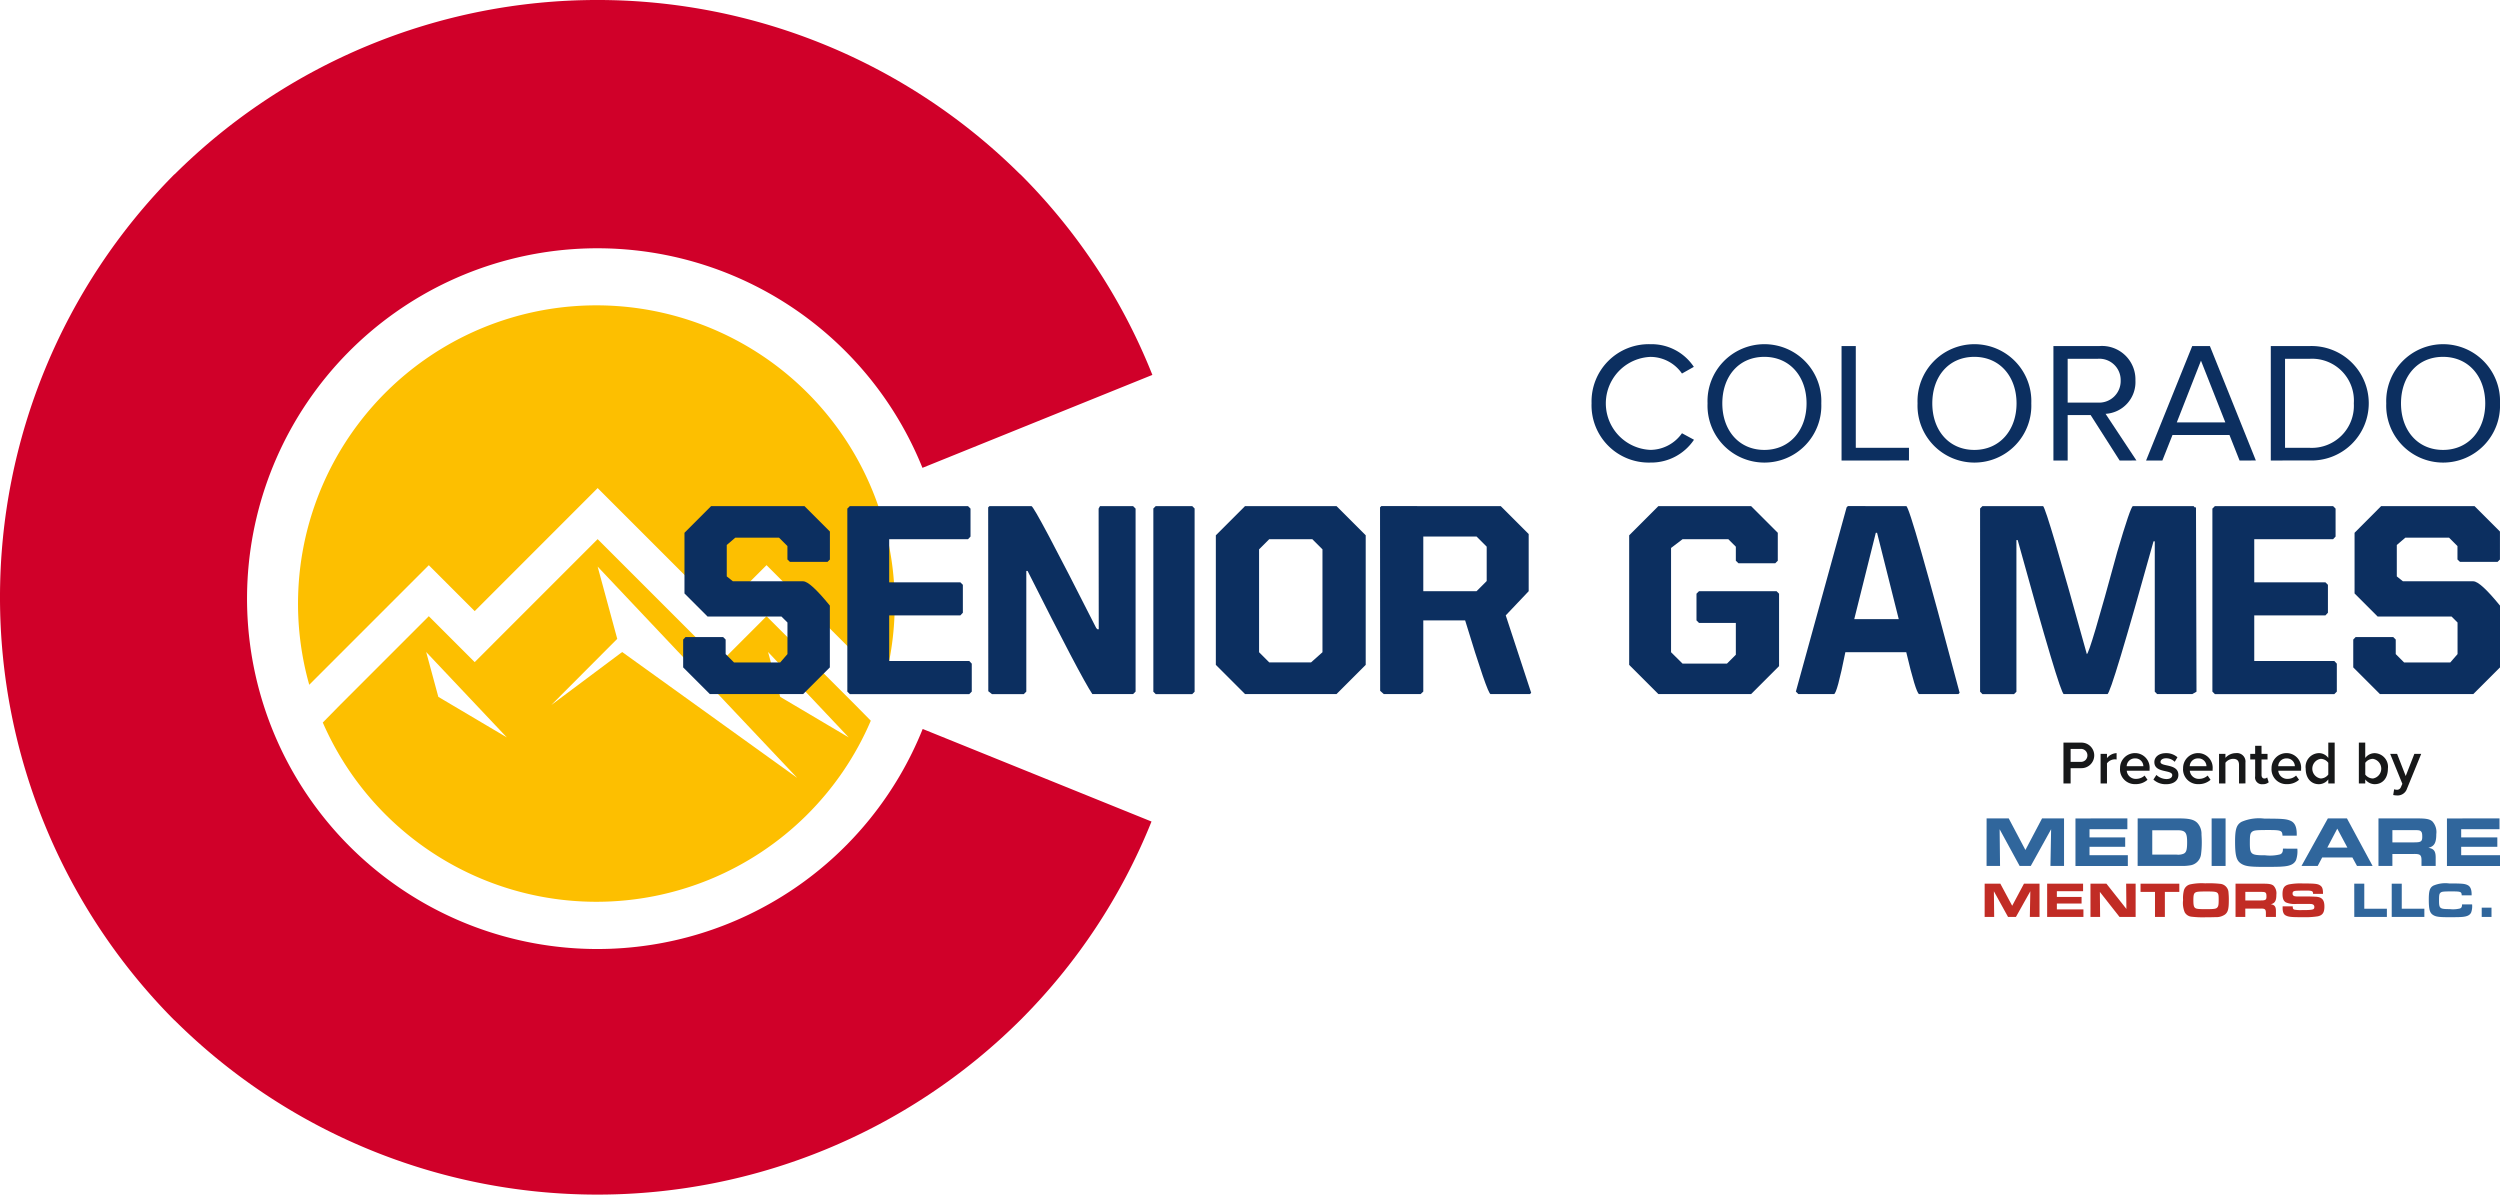 <svg id="Group_150" data-name="Group 150" xmlns="http://www.w3.org/2000/svg" xmlns:xlink="http://www.w3.org/1999/xlink" width="274" height="130.929" viewBox="0 0 274 130.929">
  <defs>
    <clipPath id="clip-path">
      <rect id="Rectangle_154" data-name="Rectangle 154" width="274" height="130.929" fill="none"/>
    </clipPath>
  </defs>
  <g id="Group_149" data-name="Group 149" clip-path="url(#clip-path)">
    <path id="Path_228" data-name="Path 228" d="M53.364,93.7l12.47-12.471,5.03,5.031L84.341,72.777,97.819,86.255l5.03-5.031,12.457,12.459.425.432a32.7,32.7,0,1,0-63,.221Z" transform="translate(-18.837 -19.283)" fill="#fdbf00"/>
    <path id="Path_229" data-name="Path 229" d="M114.061,111.258l-9.649-9.649-5.03,5.031L85.9,93.162,72.427,106.64l-5.03-5.031-9.66,9.661-1.959,1.993a32.71,32.71,0,0,0,60.062-.2Zm-45.62-.809-1.331-4.915,8.838,9.358Zm20.149-4.915-7.767,5.807,7.227-7.251L85.9,96.169l21.872,23.158Zm17.323,4.915-1.331-4.915,8.838,9.358Z" transform="translate(-20.4 -34.073)" fill="#fdbf00"/>
    <path id="Path_230" data-name="Path 230" d="M65.474,104.012A38.4,38.4,0,1,1,101.1,51.276L126.3,41.09A64.923,64.923,0,0,0,111.828,19.1h-.02a65.745,65.745,0,0,0-92.666,0H19.12a65.772,65.772,0,0,0,0,92.727l0-.017a65.745,65.745,0,0,0,92.7,0,64.938,64.938,0,0,0,14.385-21.77L101.127,79.895a38.416,38.416,0,0,1-35.653,24.117" transform="translate(0 0)" fill="#d00029" fill-rule="evenodd"/>
    <path id="Path_231" data-name="Path 231" d="M121.113,87.455h10.232l2.788,2.788v3.063l-.261.261h-4.12l-.275-.261v-1.47l-.92-.92h-4.794l-.934.8V95.16l.673.536h7.7q.755,0,2.926,2.665v6.771l-2.926,2.925H120.975l-2.925-2.925v-3.05l.261-.275h4.121l.275.275v1.593l.92.92h5.054l.8-.92v-3.461l-.66-.659h-8.1l-2.527-2.528V90.38Z" transform="translate(-43.176 -31.986)" fill="#0c2f60"/>
    <path id="Path_232" data-name="Path 232" d="M146.693,87.455h12.952l.275.275v3.063l-.275.289h-8.639v4.725h7.8l.275.275v3.063l-.275.289h-7.8v5h8.776l.275.289v3.063l-.275.275H146.693l-.275-.275V87.73Z" transform="translate(-53.551 -31.986)" fill="#0c2f60"/>
    <path id="Path_233" data-name="Path 233" d="M175.5,87.455q.329,0,7.1,13.364l.138.138h.138v-.138l-.014-13.089.151-.275h3.626l.275.275v20.053l-.275.275h-4.464q-1.25-1.868-7.1-13.5h-.138v13.227l-.275.275H171.17l-.4-.316-.014-20.149.138-.138Z" transform="translate(-62.453 -31.986)" fill="#0c2f60"/>
    <path id="Path_234" data-name="Path 234" d="M199.56,87.455h4l.261.261V107.8l-.261.261h-4l-.261-.261V87.716Z" transform="translate(-72.892 -31.986)" fill="#0c2f60"/>
    <path id="Path_235" data-name="Path 235" d="M213.3,87.455h10.026l3.2,3.2v14.2l-3.2,3.2H213.3l-3.2-3.2v-14.2Zm1.538,4.739V103.47l1.112,1.112h4.588l1.249-1.112V92.194l-1.112-1.112h-4.725Z" transform="translate(-76.844 -31.986)" fill="#0c2f60"/>
    <path id="Path_236" data-name="Path 236" d="M251.7,87.455l3.063,3.063v6.263l-2.514,2.651,2.788,8.488-.138.138h-4.312q-.33,0-2.788-8.076h-4.588v7.8l-.289.275h-4.038l-.4-.357-.014-20.108.138-.137Zm-8.488,3.337v5.988h5.837l1.112-1.112V91.9l-1.112-1.112Z" transform="translate(-87.219 -31.986)" fill="#0c2f60"/>
    <path id="Path_237" data-name="Path 237" d="M284.721,87.455h10.163l2.926,2.925v3.063l-.275.275H293.5l-.288-.275V91.905l-.825-.824h-5.013l-1.263.962v11.427l1.263,1.25h4.862l.976-.975v-3.488h-4.038l-.275-.275V97.056l.275-.275h8.5l.275.275v7.938l-3.063,3.063H284.721l-3.2-3.2v-14.2Z" transform="translate(-102.964 -31.986)" fill="#0c2f60"/>
    <path id="Path_238" data-name="Path 238" d="M322.422,87.455q.426,0,5.851,20.464l-.138.138h-4.312q-.371-.221-1.4-4.588h-6.675q-.92,4.588-1.25,4.588h-3.9l-.275-.275,5.562-20.19.138-.138Zm-3.337,2.925-2.363,9.464H321.6l-2.376-9.464Z" transform="translate(-113.497 -31.986)" fill="#0c2f60"/>
    <path id="Path_239" data-name="Path 239" d="M342.416,87.455h6.648q.4.329,4.793,16.221.289,0,3.324-11.166,1.483-5.055,1.73-5.054h6.648l.124.138h.138l.055,20.2-.453.261h-3.859l-.261-.261V91.314h-.137q-4.656,16.743-5.054,16.743h-4.78q-.4,0-5.054-16.88h-.138V107.8l-.261.261h-3.461l-.261-.261V87.716Z" transform="translate(-125.14 -31.986)" fill="#0c2f60"/>
    <path id="Path_240" data-name="Path 240" d="M382.577,87.455h12.952l.275.275v3.063l-.275.289H386.89v4.725h7.8l.275.275v3.063l-.275.289h-7.8v5h8.776l.275.289v3.063l-.275.275H382.577l-.275-.275V87.73Z" transform="translate(-139.824 -31.986)" fill="#0c2f60"/>
    <path id="Path_241" data-name="Path 241" d="M409.7,87.455h10.232l2.788,2.788v3.063l-.261.261h-4.12l-.275-.261v-1.47l-.92-.92h-4.794l-.934.8V95.16l.673.536H419.8q.755,0,2.926,2.665v6.771l-2.926,2.925H409.567l-2.925-2.925v-3.05l.261-.275h4.121l.275.275v1.593l.92.92h5.054l.8-.92v-3.461l-.66-.659h-8.1l-2.527-2.528V90.38Z" transform="translate(-148.726 -31.986)" fill="#0c2f60"/>
    <path id="Path_242" data-name="Path 242" d="M275.025,65.964a6.274,6.274,0,0,1,6.45-6.487,5.564,5.564,0,0,1,4.757,2.483l-1.3.733a4.214,4.214,0,0,0-3.459-1.824,5.1,5.1,0,0,0,0,10.191,4.265,4.265,0,0,0,3.459-1.824l1.317.714a5.644,5.644,0,0,1-4.776,2.5,6.274,6.274,0,0,1-6.45-6.487" transform="translate(-100.588 -21.753)" fill="#0c2f60"/>
    <path id="Path_243" data-name="Path 243" d="M295.066,65.964a6.238,6.238,0,1,1,12.466,0,6.238,6.238,0,1,1-12.466,0m10.85,0c0-2.933-1.824-5.1-4.626-5.1-2.821,0-4.606,2.162-4.606,5.1,0,2.915,1.785,5.1,4.606,5.1,2.8,0,4.626-2.181,4.626-5.1" transform="translate(-107.918 -21.753)" fill="#0c2f60"/>
    <path id="Path_244" data-name="Path 244" d="M318.22,72.345V59.8h1.561v11.15h5.829v1.392Z" transform="translate(-116.386 -21.872)" fill="#0c2f60"/>
    <path id="Path_245" data-name="Path 245" d="M331.353,65.964a6.238,6.238,0,1,1,12.466,0,6.238,6.238,0,1,1-12.466,0m10.849,0c0-2.933-1.824-5.1-4.626-5.1-2.82,0-4.607,2.162-4.607,5.1,0,2.915,1.787,5.1,4.607,5.1,2.8,0,4.626-2.181,4.626-5.1" transform="translate(-121.189 -21.753)" fill="#0c2f60"/>
    <path id="Path_246" data-name="Path 246" d="M362.09,72.345l-3.178-4.982h-2.519v4.982h-1.561V59.8h5.039a3.669,3.669,0,0,1,3.949,3.78,3.48,3.48,0,0,1-3.272,3.648l3.384,5.114Zm.113-8.762a2.337,2.337,0,0,0-2.519-2.388h-3.291v4.8h3.291a2.361,2.361,0,0,0,2.519-2.408" transform="translate(-129.777 -21.872)" fill="#0c2f60"/>
    <path id="Path_247" data-name="Path 247" d="M381.089,72.345l-1.109-2.8h-6.243l-1.109,2.8h-1.787L375.9,59.8h1.936l5.039,12.542ZM376.859,61.4l-2.651,6.768h5.321Z" transform="translate(-135.632 -21.872)" fill="#0c2f60"/>
    <path id="Path_248" data-name="Path 248" d="M392.394,72.345V59.8h4.287a6.273,6.273,0,1,1,0,12.541Zm9.1-6.261a4.586,4.586,0,0,0-4.813-4.888h-2.726v9.759h2.726a4.612,4.612,0,0,0,4.813-4.87" transform="translate(-143.515 -21.873)" fill="#0c2f60"/>
    <path id="Path_249" data-name="Path 249" d="M412.345,65.964a6.238,6.238,0,1,1,12.466,0,6.238,6.238,0,1,1-12.466,0m10.849,0c0-2.933-1.824-5.1-4.626-5.1-2.82,0-4.607,2.162-4.607,5.1,0,2.915,1.787,5.1,4.607,5.1,2.8,0,4.626-2.181,4.626-5.1" transform="translate(-150.811 -21.753)" fill="#0c2f60"/>
    <path id="Path_250" data-name="Path 250" d="M356.566,132.8v-4.476h1.973a1.4,1.4,0,1,1,0,2.8h-1.188V132.8Zm2.625-3.074a.7.7,0,0,0-.759-.711h-1.08v1.416h1.08a.7.7,0,0,0,.759-.7" transform="translate(-130.411 -46.933)" fill="#171819"/>
    <path id="Path_251" data-name="Path 251" d="M362.982,133.463v-3.241h.7v.469a1.408,1.408,0,0,1,1.054-.55v.7a.986.986,0,0,0-.215-.02,1.105,1.105,0,0,0-.839.437v2.207Z" transform="translate(-132.757 -47.598)" fill="#171819"/>
    <path id="Path_252" data-name="Path 252" d="M366.346,131.838a1.638,1.638,0,0,1,1.644-1.7,1.6,1.6,0,0,1,1.591,1.758v.174h-2.5a.981.981,0,0,0,1.027.892,1.365,1.365,0,0,0,.926-.362l.321.463a1.917,1.917,0,0,1-1.314.476,1.626,1.626,0,0,1-1.7-1.7m1.638-1.12a.887.887,0,0,0-.906.852H368.9a.873.873,0,0,0-.92-.852" transform="translate(-133.988 -47.598)" fill="#171819"/>
    <path id="Path_253" data-name="Path 253" d="M372.116,133.033l.322-.5a1.664,1.664,0,0,0,1.094.449c.422,0,.644-.174.644-.429,0-.637-1.96-.181-1.96-1.429,0-.53.457-.98,1.276-.98a1.853,1.853,0,0,1,1.255.45l-.3.5a1.318,1.318,0,0,0-.958-.389c-.37,0-.6.174-.6.4,0,.57,1.959.141,1.959,1.43,0,.577-.477,1.013-1.349,1.013a1.965,1.965,0,0,1-1.389-.51" transform="translate(-136.098 -47.598)" fill="#171819"/>
    <path id="Path_254" data-name="Path 254" d="M377.24,131.838a1.638,1.638,0,0,1,1.644-1.7,1.6,1.6,0,0,1,1.591,1.758v.174h-2.5a.981.981,0,0,0,1.027.892,1.365,1.365,0,0,0,.926-.362l.321.463a1.917,1.917,0,0,1-1.314.476,1.626,1.626,0,0,1-1.7-1.7m1.638-1.12a.887.887,0,0,0-.906.852H379.8a.873.873,0,0,0-.92-.852" transform="translate(-137.972 -47.598)" fill="#171819"/>
    <path id="Path_255" data-name="Path 255" d="M385.638,133.463v-2.026c0-.51-.261-.671-.657-.671a1.105,1.105,0,0,0-.833.429v2.268h-.7v-3.241h.7v.436a1.545,1.545,0,0,1,1.147-.517.934.934,0,0,1,1.047,1.04v2.281Z" transform="translate(-140.241 -47.598)" fill="#171819"/>
    <path id="Path_256" data-name="Path 256" d="M389.38,132.24v-1.872h-.537v-.611h.537v-.886h.7v.886h.658v.611h-.658v1.7c0,.221.108.389.308.389a.44.44,0,0,0,.309-.121l.168.537a.955.955,0,0,1-.658.209.747.747,0,0,1-.832-.839" transform="translate(-142.216 -47.133)" fill="#171819"/>
    <path id="Path_257" data-name="Path 257" d="M392.525,131.838a1.638,1.638,0,0,1,1.644-1.7,1.6,1.6,0,0,1,1.591,1.758v.174h-2.5a.981.981,0,0,0,1.027.892,1.36,1.36,0,0,0,.925-.362l.324.463a1.923,1.923,0,0,1-1.315.476,1.626,1.626,0,0,1-1.7-1.7m1.638-1.12a.886.886,0,0,0-.906.852h1.825a.873.873,0,0,0-.92-.852" transform="translate(-143.562 -47.598)" fill="#171819"/>
    <path id="Path_258" data-name="Path 258" d="M400.9,132.8v-.444a1.3,1.3,0,0,1-1.041.525c-.825,0-1.436-.632-1.436-1.706a1.5,1.5,0,0,1,1.436-1.7,1.264,1.264,0,0,1,1.041.53v-1.685h.7V132.8Zm0-.981v-1.281a1.054,1.054,0,0,0-.833-.436,1.09,1.09,0,0,0,0,2.153,1.052,1.052,0,0,0,.833-.436" transform="translate(-145.719 -46.933)" fill="#171819"/>
    <path id="Path_259" data-name="Path 259" d="M407.61,132.8v-4.476h.7v1.685a1.283,1.283,0,0,1,1.041-.53,1.5,1.5,0,0,1,1.442,1.7c0,1.074-.611,1.7-1.442,1.7a1.313,1.313,0,0,1-1.041-.524v.443Zm1.543-.544a1.092,1.092,0,0,0,0-2.154,1.063,1.063,0,0,0-.839.436v1.288a1.06,1.06,0,0,0,.839.429" transform="translate(-149.08 -46.933)" fill="#171819"/>
    <path id="Path_260" data-name="Path 260" d="M413.456,134.147a.746.746,0,0,0,.268.054.442.442,0,0,0,.47-.282l.162-.369-1.335-3.281h.758l.946,2.429.946-2.429h.752l-1.563,3.825a1.077,1.077,0,0,1-1.107.731,1.964,1.964,0,0,1-.4-.047Z" transform="translate(-151.058 -47.645)" fill="#171819"/>
    <path id="Path_261" data-name="Path 261" d="M342.949,152.7h1.717l1.3,2.421,1.29-2.421h1.706v3.645H347.9l.053-2.815-1.578,2.815h-.864l-1.551-2.815.032,2.815h-1.045Z" transform="translate(-125.43 -55.848)" fill="#c12c25"/>
    <path id="Path_262" data-name="Path 262" d="M357.686,152.7v.825h-2.873v.629h2.708v.721h-2.708v.645h2.911v.825h-3.977V152.7Z" transform="translate(-129.38 -55.848)" fill="#c12c25"/>
    <path id="Path_263" data-name="Path 263" d="M361.234,152.7h1.749l2.188,2.77-.027-2.77h1.04v3.645h-1.765l-2.155-2.743.027,2.743h-1.056Z" transform="translate(-132.118 -55.848)" fill="#c12c25"/>
    <path id="Path_264" data-name="Path 264" d="M371.469,153.6h-1.583v-.9h4.249v.9h-1.584v2.743h-1.082Z" transform="translate(-135.282 -55.848)" fill="#c12c25"/>
    <path id="Path_265" data-name="Path 265" d="M381.3,152.693a1,1,0,0,1,.919.978,7.541,7.541,0,0,1,.033.885c0,.88-.094,1.235-.407,1.492a1.668,1.668,0,0,1-1.062.295c-.2.011-.688.017-1.045.017a10.436,10.436,0,0,1-1.541-.06.968.968,0,0,1-.781-.492,2.67,2.67,0,0,1-.176-1.333,3.426,3.426,0,0,1,.077-1.011.935.935,0,0,1,.731-.716,6.018,6.018,0,0,1,1.612-.109,11.086,11.086,0,0,1,1.64.055m-2.739.967c-.148.115-.193.295-.193.819s.044.733.181.847.33.142,1.172.142c.963,0,1.161-.033,1.287-.207.105-.131.133-.317.133-.8,0-.918-.016-.929-1.392-.929-.82,0-1.046.027-1.189.131" transform="translate(-137.974 -55.826)" fill="#c12c25"/>
    <path id="Path_266" data-name="Path 266" d="M386.3,152.7h3.065c.629,0,.906.055,1.109.23a1.2,1.2,0,0,1,.3.973c0,.677-.16.945-.613,1.049.443.076.577.268.566.819v.574h-1.1v-.453c-.005-.394-.112-.476-.6-.464h-1.658v.918H386.3Zm2.767,1.836c.523,0,.623-.065.623-.426,0-.235-.021-.334-.09-.41s-.171-.1-.5-.1h-1.727v.94Z" transform="translate(-141.285 -55.848)" fill="#c12c25"/>
    <path id="Path_267" data-name="Path 267" d="M395.538,155.163c.011.251.039.311.171.361a3.337,3.337,0,0,0,.749.055c1.3,0,1.45-.038,1.45-.339a.289.289,0,0,0-.187-.295c-.121-.039-.121-.039-.7-.044h-1.014a2.6,2.6,0,0,1-1.2-.158c-.265-.137-.386-.426-.386-.923,0-.656.187-.935.717-1.06a6.681,6.681,0,0,1,1.532-.1c1.29,0,1.588.033,1.852.2s.336.393.336.94H397.77c0-.317-.11-.361-.832-.361-.359,0-.838.011-1.015.022-.3.022-.4.1-.4.306a.274.274,0,0,0,.237.29,1.809,1.809,0,0,0,.452.027h1.041c.1,0,.6.016.783.027.7.033.976.339.976,1.071,0,.672-.2.967-.739,1.082a9.211,9.211,0,0,1-1.62.093c-1.273,0-1.554-.027-1.879-.191-.226-.109-.342-.388-.342-.82,0-.032,0-.1.006-.18Z" transform="translate(-144.257 -55.832)" fill="#c12c25"/>
    <path id="Path_268" data-name="Path 268" d="M343.284,141.422h2.425l1.83,3.461,1.823-3.461h2.41v5.21h-1.491l.075-4.023-2.23,4.023h-1.22l-2.192-4.023.045,4.023h-1.477Z" transform="translate(-125.553 -51.724)" fill="#30669c"/>
    <path id="Path_269" data-name="Path 269" d="M364.329,141.422v1.18H360.18v.9h3.91v1.031h-3.91v.922h4.2v1.18H358.64v-5.21Z" transform="translate(-131.169 -51.724)" fill="#30669c"/>
    <path id="Path_270" data-name="Path 270" d="M369.388,141.422h4.538c1.111,0,1.631.125,1.993.485a1.762,1.762,0,0,1,.464,1.273c.016.242.032.6.032.852a9.889,9.889,0,0,1-.079,1.3,1.4,1.4,0,0,1-1.1,1.218,4.826,4.826,0,0,1-1.1.078h-4.751Zm4.278,3.969a1.575,1.575,0,0,0,.655-.063c.385-.117.488-.391.488-1.289,0-1.093-.189-1.321-1.111-1.321h-2.71v2.672Z" transform="translate(-135.1 -51.724)" fill="#30669c"/>
    <rect id="Rectangle_152" data-name="Rectangle 152" width="1.529" height="5.21" transform="translate(242.395 89.698)" fill="#30669c"/>
    <path id="Path_271" data-name="Path 271" d="M393.04,144.752A2.961,2.961,0,0,1,392.9,146c-.209.445-.643.656-1.48.71-.33.032-.974.039-2.043.039-1.544,0-2.042-.07-2.477-.344-.53-.328-.683-.875-.683-2.422,0-1.375.16-1.867.724-2.179a4.834,4.834,0,0,1,2.5-.344c2,0,2.437.039,2.9.258.434.211.635.672.635,1.437v.172h-1.56c-.032-.57-.153-.617-1.569-.617-1.335,0-1.576.031-1.777.2s-.233.382-.233,1.226c0,1.25.121,1.344,1.688,1.344a4.489,4.489,0,0,0,1.617-.1c.233-.093.322-.257.322-.632Z" transform="translate(-141.253 -51.739)" fill="#30669c"/>
    <path id="Path_272" data-name="Path 272" d="M400.59,141.422h2.094l2.81,5.211h-1.709l-.507-.93h-3.31l-.493.93H397.7Zm2.141,3.2-1.109-2.078-1.093,2.078Z" transform="translate(-145.457 -51.724)" fill="#30669c"/>
    <path id="Path_273" data-name="Path 273" d="M411,141.423h4.338c.89,0,1.283.077,1.57.328a1.719,1.719,0,0,1,.43,1.39c0,.969-.227,1.352-.868,1.5.627.109.816.382.8,1.172v.82h-1.554v-.649c-.008-.562-.159-.679-.845-.664h-2.346v1.313H411Zm3.915,2.625c.74,0,.883-.094.883-.609,0-.336-.03-.476-.128-.585-.114-.125-.241-.149-.7-.149h-2.444v1.344Z" transform="translate(-150.32 -51.724)" fill="#30669c"/>
    <path id="Path_274" data-name="Path 274" d="M428.591,141.422v1.18h-4.2v.9h3.962v1.031h-3.962v.922h4.257v1.18h-5.817v-5.21Z" transform="translate(-154.646 -51.724)" fill="#30669c"/>
    <path id="Path_275" data-name="Path 275" d="M406.815,152.7h1.1v2.743h2.477v.9h-3.573Z" transform="translate(-148.789 -55.848)" fill="#30669c"/>
    <path id="Path_276" data-name="Path 276" d="M413.29,152.7h1.1v2.743h2.477v.9H413.29Z" transform="translate(-151.157 -55.848)" fill="#30669c"/>
    <path id="Path_277" data-name="Path 277" d="M424.443,154.956a2.077,2.077,0,0,1-.1.875c-.145.311-.447.459-1.029.5-.229.022-.677.027-1.42.027-1.074,0-1.42-.049-1.723-.24-.369-.23-.475-.612-.475-1.694,0-.962.112-1.307.5-1.525a3.342,3.342,0,0,1,1.739-.24c1.392,0,1.695.027,2.014.18.3.148.441.47.441,1.005v.12h-1.085c-.022-.4-.106-.432-1.09-.432-.928,0-1.1.022-1.236.142s-.162.268-.162.858c0,.874.084.94,1.174.94a3.123,3.123,0,0,0,1.125-.071c.162-.065.223-.18.223-.443Z" transform="translate(-153.5 -55.833)" fill="#30669c"/>
    <rect id="Rectangle_153" data-name="Rectangle 153" width="1.073" height="1.017" transform="translate(271.996 99.479)" fill="#30669c"/>
  </g>
</svg>
